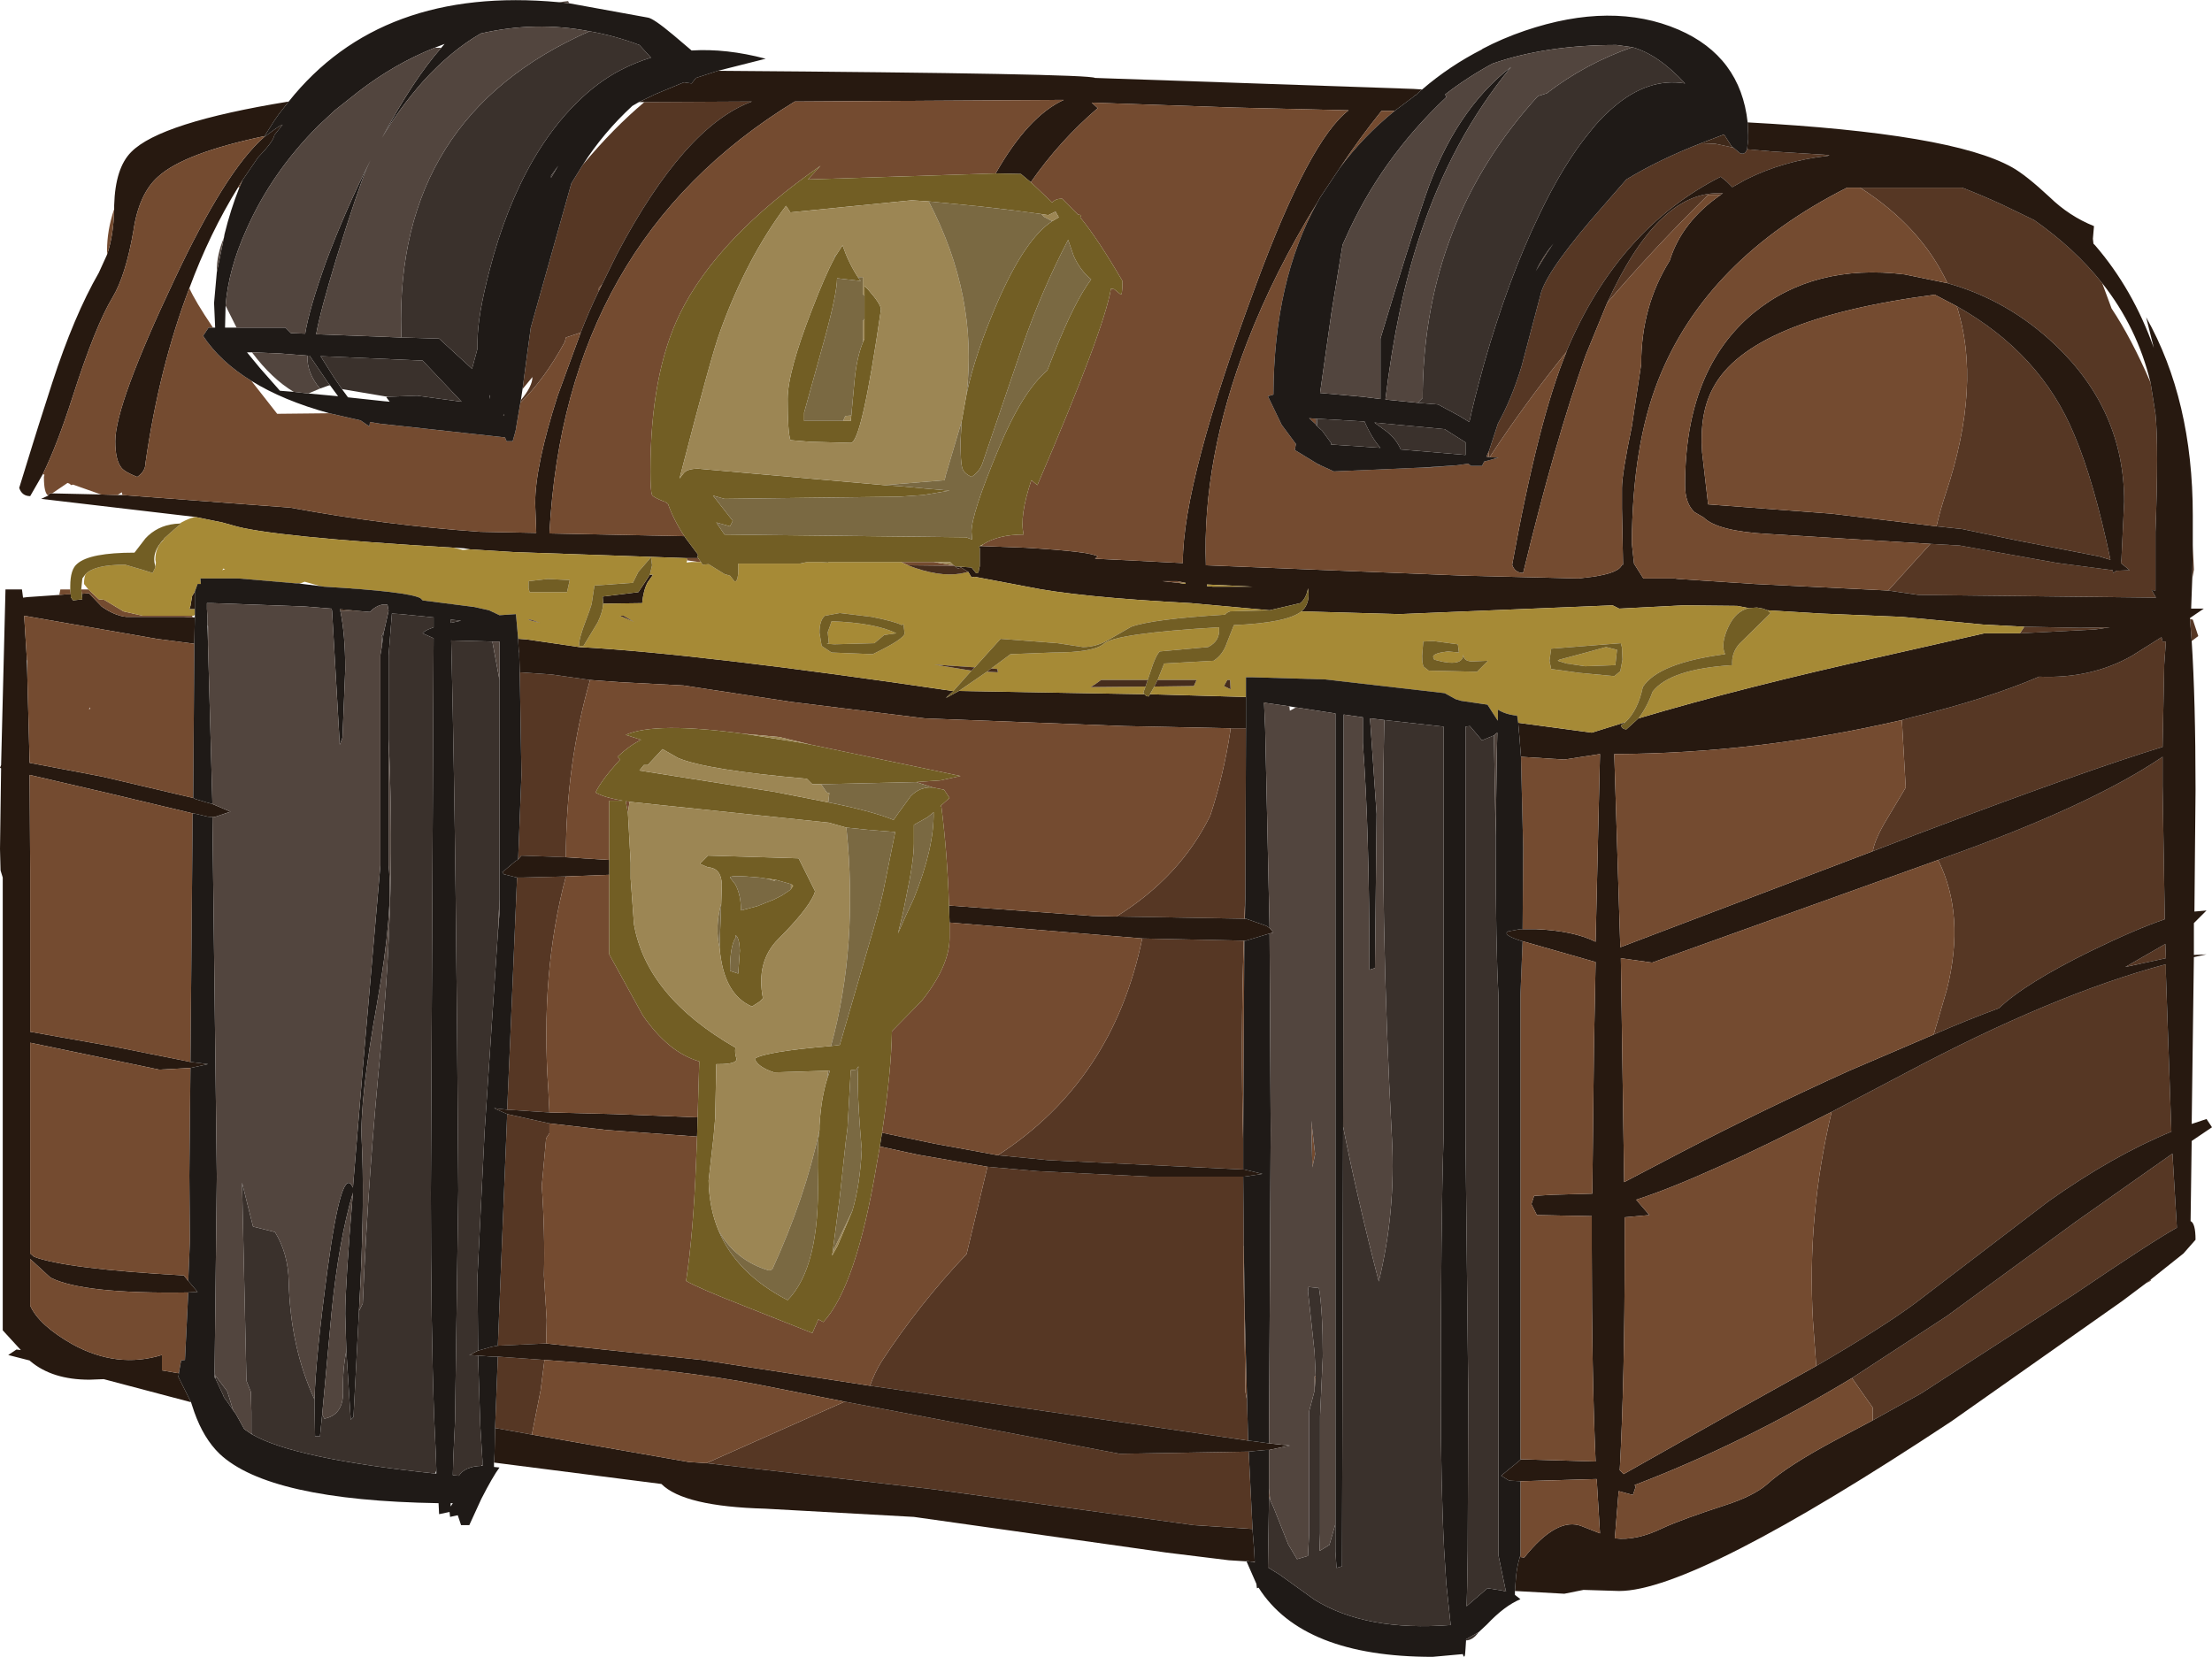 <?xml version="1.0" encoding="UTF-8" standalone="no"?>
<svg xmlns:ffdec="https://www.free-decompiler.com/flash" xmlns:xlink="http://www.w3.org/1999/xlink" ffdec:objectType="frame" height="150.95px" width="201.5px" xmlns="http://www.w3.org/2000/svg">
  <g transform="matrix(1.0, 0.0, 0.0, 1.0, 0.0, 0.0)">
    <use ffdec:characterId="1811" height="150.95" transform="matrix(1.0, 0.0, 0.0, 1.0, 0.0, 0.0)" width="201.5" xlink:href="#shape0"/>
  </g>
  <defs>
    <g id="shape0" transform="matrix(1.0, 0.0, 0.0, 1.0, 0.0, 0.0)">
      <path d="M199.75 49.65 L199.85 51.9 199.7 52.75 199.75 49.65 M199.5 56.4 L199.75 56.45 200.25 57.95 199.65 58.4 199.5 56.45 199.5 56.4 M195.95 116.55 L195.9 116.7 195.5 116.9 195.95 116.55 M159.15 13.6 L161.45 13.8 166.25 14.1 166.55 14.15 166.5 14.2 Q162.45 14.65 159.05 16.35 L157.8 17.05 157.3 16.55 156.75 16.1 Q147.4 20.85 142.7 32.0 L142.7 32.05 Q138.95 36.7 135.7 41.65 L135.6 41.65 135.65 41.05 136.45 38.6 Q137.7 36.35 138.6 33.4 L140.4 26.6 Q141.15 24.3 146.1 18.7 L148.15 16.35 Q151.1 14.55 154.95 13.05 L156.25 13.1 157.9 13.45 158.5 13.95 Q158.95 14.15 159.15 13.6 M146.4 27.6 Q150.95 17.6 156.5 17.6 L156.95 17.6 156.75 17.75 155.6 17.75 155.1 18.25 Q150.5 22.8 146.4 27.6 M169.45 17.1 L178.75 17.1 Q180.55 17.8 182.4 18.65 L185.3 20.05 Q189.0 22.65 191.5 25.8 L192.35 28.1 Q194.15 30.8 195.9 34.85 L196.35 37.7 Q196.65 40.65 196.35 48.45 L196.35 53.8 196.0 53.75 196.4 54.45 174.75 54.2 172.0 53.8 175.85 49.55 178.5 49.7 187.45 51.3 192.45 51.95 192.5 52.2 192.8 52.0 194.0 51.95 193.2 51.3 193.25 50.95 193.5 45.7 Q193.5 37.4 187.25 31.45 182.95 27.35 177.4 25.8 175.0 20.65 169.45 17.1 M176.4 47.95 Q176.75 46.45 177.25 44.95 180.55 35.05 178.25 27.9 185.9 32.2 188.95 39.6 190.75 43.85 192.25 51.0 L191.25 50.7 183.8 49.25 178.75 48.2 176.4 47.95 M173.25 65.6 L174.15 65.35 Q180.95 63.7 185.75 61.65 190.5 61.85 194.2 59.75 L196.9 58.05 197.0 58.45 197.3 58.45 197.15 60.55 197.0 68.05 Q189.95 70.2 174.5 76.05 L170.6 77.55 Q170.8 76.4 171.9 74.6 L173.6 71.75 173.25 65.6 M184.4 57.1 L189.5 57.2 192.2 57.15 190.85 57.35 184.0 57.7 184.4 57.1 M176.55 78.35 L177.1 78.15 Q190.45 73.4 197.0 68.95 L197.0 71.6 197.2 83.75 Q194.55 84.65 190.45 86.65 184.45 89.6 182.1 91.85 179.25 92.9 176.15 94.25 L177.35 90.15 Q179.05 83.35 176.55 78.35 M166.85 101.3 L173.5 97.8 Q187.0 90.6 197.3 87.85 L197.3 88.7 197.8 103.1 Q192.45 105.3 186.6 109.45 L174.5 118.7 Q171.55 120.9 165.45 124.45 L165.15 120.3 Q164.6 110.75 166.85 101.3 M168.7 125.55 L177.35 119.9 189.1 111.3 197.9 105.1 198.3 111.85 Q196.05 113.1 189.05 117.85 L175.0 126.95 170.6 129.4 170.6 128.25 168.7 125.55 M197.3 87.3 L193.6 88.1 197.25 86.0 197.3 87.3 M141.5 22.2 L140.95 23.0 139.9 24.7 Q140.55 23.35 141.5 22.2 M113.75 132.25 L114.1 139.3 108.75 138.95 85.15 135.7 64.35 133.3 76.95 127.7 102.0 132.45 113.75 132.25 M112.1 66.35 L113.5 66.35 113.45 81.45 113.35 83.7 101.7 83.5 Q107.5 79.9 110.25 74.3 111.45 70.65 112.05 66.75 L112.1 66.35 M53.75 61.95 Q51.55 69.65 51.55 78.1 L47.5 77.95 47.2 78.3 47.5 70.6 47.35 61.25 50.25 61.45 53.75 61.95 M113.3 85.7 Q113.0 94.8 113.25 104.05 L113.25 106.55 95.5 105.7 90.9 105.25 Q101.4 98.45 104.05 85.5 L113.3 85.7 M58.7 9.3 L68.5 9.25 Q62.35 11.5 56.2 23.15 L54.85 25.9 54.55 26.25 54.55 26.5 Q53.65 28.35 52.9 30.3 L51.55 30.75 51.45 31.15 Q49.6 34.55 47.4 36.7 L47.45 36.45 Q48.5 35.2 48.5 34.35 L47.6 35.45 48.05 32.05 48.35 29.85 52.05 16.7 53.1 15.0 Q55.85 11.7 58.7 9.3 M45.9 37.7 L45.9 37.85 45.9 37.9 45.85 37.85 45.9 37.7 M45.35 122.6 L46.2 101.5 50.05 102.35 50.05 103.25 49.75 103.7 49.4 107.55 49.35 108.0 Q49.65 112.15 49.55 116.2 L49.8 120.25 49.75 122.4 45.35 122.6 M46.2 101.1 L46.45 95.35 47.1 79.95 47.65 79.95 51.55 79.85 Q49.2 88.65 49.95 99.3 L50.05 101.35 46.2 101.1 M79.25 126.25 Q79.7 125.0 80.3 124.05 83.7 118.85 88.05 114.25 L89.95 106.3 94.5 106.7 104.75 107.2 113.25 107.2 113.3 113.5 113.25 113.65 113.45 126.8 113.6 127.6 113.7 131.25 79.25 126.25 M45.35 123.6 L49.6 123.9 49.25 126.65 48.45 130.7 45.1 130.1 45.35 123.6" fill="#563724" fill-rule="evenodd" stroke="none"/>
      <path d="M159.2 11.15 Q177.8 12.15 183.3 15.25 184.55 15.95 186.7 17.95 188.5 19.7 190.75 20.6 L190.65 21.75 190.7 22.2 190.85 22.35 Q194.3 26.35 196.2 31.7 L195.5 28.9 Q199.75 36.45 199.75 46.95 L199.75 47.8 199.75 48.6 199.75 49.45 199.75 49.65 199.7 52.75 199.6 55.45 200.75 55.45 199.5 56.3 199.5 56.4 199.5 56.45 199.65 58.4 Q200.0 63.8 200.0 71.95 L199.9 83.05 201.0 82.95 199.85 84.1 199.85 87.0 201.0 86.95 199.85 87.2 199.65 102.4 201.0 101.95 201.5 102.7 199.65 103.95 199.55 111.25 Q200.0 111.45 200.0 112.95 L198.9 114.2 195.95 116.55 195.5 116.9 193.3 118.55 177.75 129.5 Q154.4 144.95 147.5 144.95 L144.25 144.85 142.5 145.2 138.0 144.95 138.1 143.65 Q138.2 142.65 138.45 141.85 L138.85 141.9 Q141.85 138.15 144.1 139.05 L145.75 139.7 145.45 134.75 138.55 134.95 138.5 134.95 137.55 134.9 137.4 134.85 136.75 134.45 137.4 133.9 137.65 133.7 137.9 133.5 138.5 133.0 138.5 132.95 145.35 133.15 Q145.0 125.1 145.0 113.7 L145.0 110.8 140.0 110.7 139.5 109.7 139.75 108.95 141.45 108.85 145.05 108.75 145.2 95.5 145.35 87.65 138.7 85.75 138.5 85.7 Q136.8 85.15 137.4 84.85 L138.5 84.65 138.7 84.65 139.9 84.65 Q143.35 84.8 145.35 85.8 L145.75 68.7 142.5 69.2 138.55 68.95 138.4 67.0 138.35 66.5 138.3 65.85 145.0 66.75 148.05 65.8 147.65 66.1 Q147.8 66.45 148.15 66.45 L149.25 65.45 Q158.8 62.6 171.7 59.75 L180.75 57.7 184.0 57.7 190.85 57.35 192.2 57.15 189.5 57.2 184.4 57.1 180.65 56.9 173.25 56.2 165.95 55.9 161.0 55.6 160.6 55.45 160.05 55.35 159.3 55.4 158.25 55.2 153.35 55.15 147.5 55.45 146.9 55.15 127.5 55.95 118.55 55.7 118.8 55.45 Q119.35 54.75 119.15 53.6 119.0 54.5 118.45 54.95 L115.65 55.6 108.5 54.95 Q98.1 54.4 93.55 53.45 L88.8 52.55 88.5 52.6 88.2 52.1 87.55 51.7 87.25 51.8 87.0 51.6 88.5 51.7 88.9 52.2 Q89.15 52.35 89.2 51.75 L89.25 51.6 89.25 50.85 89.25 49.95 89.2 49.8 89.25 49.75 89.4 49.75 93.4 49.9 Q99.4 50.25 100.0 50.7 L99.75 50.9 107.75 51.3 107.75 51.2 Q107.75 43.85 114.45 25.85 119.3 12.75 122.85 10.05 L112.45 9.8 99.45 9.35 100.0 9.85 Q96.55 12.8 93.9 16.6 L93.0 15.85 90.7 15.8 Q93.65 10.6 96.9 9.1 L72.4 9.25 Q51.45 22.05 50.05 48.6 L62.35 48.85 62.4 48.95 63.6 50.55 63.5 50.7 63.6 50.85 62.55 50.85 56.95 50.65 46.85 50.3 42.85 50.05 42.25 49.95 41.35 49.9 Q24.45 48.9 21.15 47.85 L20.25 47.6 17.8 47.1 3.75 45.45 4.4 45.15 4.5 44.95 4.75 44.95 9.2 45.05 10.7 45.1 11.15 45.1 26.45 46.25 Q35.1 47.85 43.75 48.45 L48.85 48.55 48.75 45.85 Q48.75 42.45 50.8 36.05 L52.9 30.3 Q53.65 28.35 54.55 26.5 L54.85 25.9 56.2 23.15 Q62.35 11.5 68.5 9.25 L58.7 9.3 58.2 9.3 59.35 8.75 59.65 8.6 62.3 7.5 63.0 7.6 63.4 7.1 65.4 6.45 Q99.15 6.7 99.75 7.1 L128.75 8.1 129.55 8.15 129.3 8.35 129.15 8.5 129.0 8.65 Q128.9 8.65 128.85 8.75 L127.05 10.1 125.85 10.1 Q123.8 12.65 122.05 15.3 L120.25 18.0 120.0 18.45 Q116.1 24.75 113.6 31.2 109.5 41.85 109.85 51.5 L133.5 52.45 143.8 52.7 145.05 52.55 Q147.5 52.2 147.75 51.45 L147.85 51.45 147.75 46.35 147.75 45.65 147.75 44.45 Q147.75 43.2 148.65 38.85 L149.5 33.2 Q149.5 27.9 152.1 23.75 153.2 20.2 156.75 17.75 L156.95 17.6 156.5 17.6 Q150.95 17.6 146.4 27.6 L144.45 32.35 Q141.65 40.2 138.75 52.2 138.0 52.2 137.75 51.45 140.15 38.2 142.7 32.05 L142.7 32.0 Q147.4 20.85 156.75 16.1 L157.3 16.55 157.8 17.05 159.05 16.35 Q162.45 14.65 166.5 14.2 L166.65 14.15 166.55 14.15 166.25 14.1 161.45 13.8 159.15 13.6 159.25 12.7 159.25 12.3 159.2 11.15 M113.55 142.25 L111.95 142.15 106.25 141.45 83.25 138.2 69.7 137.45 Q62.3 137.25 60.25 135.2 L45.0 133.25 45.05 132.45 45.1 130.1 48.45 130.7 62.75 133.2 64.35 133.3 85.15 135.7 108.75 138.95 114.1 139.3 114.1 139.4 114.25 141.25 114.3 142.3 114.1 142.3 113.5 142.2 113.55 142.25 M17.4 127.75 L9.45 125.65 8.15 125.7 Q4.75 125.7 2.75 124.0 L2.7 123.95 0.75 123.45 1.5 122.95 1.9 123.0 0.25 121.2 0.25 79.95 0.05 79.3 0.0 77.35 0.1 70.0 0.0 69.95 0.1 69.7 0.5 53.7 2.0 53.7 2.1 54.45 2.5 54.4 5.4 54.2 6.05 54.15 6.45 54.15 6.45 54.4 6.65 54.7 7.5 54.6 7.45 54.1 8.1 54.05 9.25 55.25 Q10.45 56.1 11.5 56.2 L16.55 56.2 16.75 56.2 17.55 56.25 17.75 56.25 17.7 58.65 14.25 58.2 2.2 56.1 2.45 60.1 2.5 62.0 2.7 69.5 9.3 70.75 17.6 72.7 17.8 72.8 18.8 73.1 19.35 73.25 21.0 73.95 19.5 74.45 19.35 74.45 18.9 74.4 17.85 74.15 17.55 74.1 9.8 72.25 2.7 70.6 2.75 79.2 2.75 94.0 10.35 95.35 17.35 96.75 18.95 96.95 19.0 96.95 18.95 96.95 17.35 97.3 14.5 97.45 2.75 95.0 2.75 114.2 3.1 114.5 Q6.0 115.6 16.75 116.2 L17.15 116.7 18.0 117.7 17.15 117.75 Q7.55 117.9 4.6 116.4 L2.75 114.7 2.75 118.95 Q3.55 120.75 6.65 122.5 10.7 124.7 14.75 123.45 L14.75 124.85 16.2 125.1 16.3 125.1 16.25 125.45 17.4 127.75 M3.9 43.2 L2.75 45.2 Q2.0 45.2 1.75 44.45 L3.0 40.4 3.5 38.8 4.75 34.9 Q6.75 28.75 9.0 24.85 L9.75 23.2 Q10.35 21.45 10.4 19.05 L10.4 18.7 Q10.5 15.3 11.95 13.85 14.6 11.15 26.3 9.25 L25.4 10.4 24.95 11.05 24.1 12.4 Q16.75 13.95 14.4 16.1 12.65 17.65 12.15 21.05 11.45 25.1 10.25 27.1 8.7 29.65 6.6 36.2 5.2 40.55 3.9 43.2 M191.5 25.8 Q189.0 22.65 185.3 20.05 L182.4 18.65 Q180.55 17.8 178.75 17.1 L169.45 17.1 168.25 17.1 Q155.4 23.6 151.05 34.65 148.7 40.6 148.65 49.5 L148.85 51.35 149.7 52.7 152.5 52.7 152.9 52.75 159.75 53.2 172.0 53.8 174.75 54.2 196.4 54.45 196.0 53.75 196.35 53.8 196.35 48.45 Q196.65 40.65 196.35 37.7 L195.9 34.85 Q194.7 29.85 191.5 25.8 M177.4 25.8 Q182.95 27.35 187.25 31.45 193.5 37.4 193.5 45.7 L193.25 50.95 193.2 51.3 194.0 51.95 192.8 52.0 192.5 52.2 192.45 51.95 187.45 51.3 178.5 49.7 175.85 49.55 161.1 48.65 Q156.45 48.4 155.2 47.15 L154.35 46.65 Q153.5 45.85 153.5 44.2 153.5 33.65 159.75 28.5 165.25 24.0 173.5 25.0 L177.4 25.8 M178.25 27.9 L176.25 26.85 Q159.35 29.05 156.05 35.35 154.8 37.65 155.05 41.2 L155.6 45.95 166.85 46.8 176.4 47.95 178.75 48.2 183.8 49.25 191.25 50.7 192.25 51.0 Q190.75 43.85 188.95 39.6 185.9 32.2 178.25 27.9 M170.6 77.55 L174.5 76.05 Q189.95 70.2 197.0 68.05 L197.15 60.55 197.3 58.45 197.0 58.45 196.9 58.05 194.2 59.75 Q190.5 61.85 185.75 61.65 180.95 63.7 174.15 65.35 L173.25 65.6 Q160.1 68.65 147.05 68.7 L147.6 86.3 170.6 77.55 M176.15 94.25 Q179.25 92.9 182.1 91.85 184.45 89.6 190.45 86.65 194.55 84.65 197.2 83.75 L197.0 71.6 197.0 68.95 Q190.45 73.4 177.1 78.15 L176.55 78.35 150.5 87.7 147.65 87.3 147.95 107.7 153.2 104.95 Q160.7 101.05 168.45 97.55 L176.15 94.25 M165.45 124.45 Q171.55 120.9 174.5 118.7 L186.6 109.45 Q192.45 105.3 197.8 103.1 L197.3 88.7 197.3 87.85 Q187.0 90.6 173.5 97.8 L166.85 101.3 Q154.85 107.45 149.05 109.3 L149.3 109.6 150.25 110.7 148.05 110.9 148.0 110.9 148.0 113.7 Q148.0 125.65 147.55 133.95 L147.9 134.3 158.0 128.6 165.45 124.45 M197.3 87.3 L197.25 86.0 193.6 88.1 197.3 87.3 M170.6 129.4 L175.0 126.95 189.05 117.85 Q196.05 113.1 198.3 111.85 L197.9 105.1 189.1 111.3 177.35 119.9 168.7 125.55 Q158.85 131.5 148.9 135.3 L149.0 135.45 148.75 136.2 147.45 135.85 147.1 140.15 Q149.05 140.4 151.5 139.2 153.25 138.4 157.1 137.15 159.75 136.3 161.0 135.2 162.8 133.55 167.3 131.15 L170.6 129.4 M104.75 63.25 L113.5 63.5 113.5 66.35 112.1 66.35 102.45 66.15 84.25 65.45 72.1 63.95 62.25 62.45 56.45 62.15 53.75 61.95 50.25 61.45 47.35 61.25 47.3 59.75 47.3 59.5 47.25 59.2 47.2 58.2 47.25 58.2 47.95 58.25 52.75 58.95 Q63.7 59.55 86.75 62.95 L86.85 62.95 86.15 63.6 87.35 62.95 104.25 63.25 Q104.4 63.45 104.65 63.45 L104.75 63.25 M110.5 53.45 L114.15 53.45 109.95 53.25 109.95 53.4 110.5 53.45 M107.3 53.1 L108.0 53.2 108.0 53.1 107.25 52.95 105.9 52.95 107.3 53.1 M115.6 132.1 L115.4 132.1 115.3 132.1 114.25 132.2 113.75 132.25 102.0 132.45 76.95 127.7 69.1 126.15 Q62.0 124.75 49.6 123.9 L45.35 123.6 44.8 123.6 43.55 123.5 42.75 123.45 43.55 123.05 44.8 122.7 45.35 122.6 49.75 122.4 63.95 123.9 79.25 126.25 113.7 131.25 114.15 131.3 115.25 131.45 115.6 131.5 117.5 131.7 115.6 132.1 M115.65 84.55 L116.0 84.95 115.65 85.05 113.5 85.7 113.35 85.7 113.3 85.7 104.05 85.5 86.5 84.05 86.45 82.5 99.5 83.45 101.7 83.5 113.35 83.7 113.4 83.7 113.5 83.7 115.35 84.35 115.65 84.55 M51.55 78.1 L55.5 78.35 55.5 79.7 51.55 79.85 47.65 79.95 47.1 79.95 45.9 79.65 45.75 79.45 45.9 79.35 46.9 78.5 47.2 78.3 47.5 77.95 51.55 78.1 M90.9 105.25 L95.5 105.7 113.25 106.55 113.35 106.55 115.0 106.95 113.35 107.2 113.25 107.2 104.75 107.2 94.5 106.7 89.95 106.3 83.6 105.2 80.15 104.45 80.35 103.2 85.15 104.2 90.9 105.25 M17.25 26.25 Q14.5 33.45 13.25 42.2 13.25 42.95 12.5 43.45 11.35 43.0 11.05 42.6 10.5 41.9 10.5 40.2 10.5 36.85 15.9 25.45 20.55 15.55 24.05 12.5 L25.0 11.8 Q25.4 11.5 25.75 11.35 L25.0 12.3 Q24.9 12.9 23.5 14.35 L22.1 16.4 21.7 17.05 Q19.1 21.25 17.25 26.25 M17.75 55.5 L17.25 55.5 17.35 55.2 17.5 54.3 17.75 53.9 17.75 55.5 M59.2 52.35 L59.5 52.35 59.0 53.05 Q58.6 53.8 58.5 54.95 L54.95 55.0 54.9 54.35 58.15 53.95 58.85 52.9 59.2 52.35 M46.2 101.5 L45.3 101.1 45.0 100.95 45.3 101.0 46.2 101.1 50.05 101.35 55.95 101.5 63.55 101.8 63.5 103.55 55.25 102.95 50.05 102.35 46.2 101.5" fill="#271910" fill-rule="evenodd" stroke="none"/>
      <path d="M5.4 54.2 L5.5 53.7 6.4 53.7 6.45 54.15 6.05 54.15 5.4 54.2 M4.4 45.15 Q4.0 44.95 4.0 43.45 L4.05 43.25 3.9 43.2 Q5.2 40.55 6.6 36.2 8.7 29.65 10.25 27.1 11.45 25.1 12.15 21.05 12.65 17.65 14.4 16.1 16.75 13.95 24.1 12.4 L24.05 12.5 Q20.55 15.55 15.9 25.45 10.5 36.85 10.5 40.2 10.5 41.9 11.05 42.6 11.35 43.0 12.5 43.45 13.25 42.95 13.25 42.2 14.5 33.45 17.25 26.25 17.75 27.4 19.4 29.85 L19.0 29.85 18.5 30.6 Q20.05 32.95 22.9 34.7 L25.25 37.7 30.0 37.65 32.85 38.3 33.65 38.85 33.7 38.45 34.6 38.6 46.0 39.85 46.15 40.2 46.7 40.2 46.9 39.5 47.0 39.1 47.0 39.05 47.4 36.7 Q49.6 34.55 51.45 31.15 L51.55 30.75 52.9 30.3 50.8 36.05 Q48.75 42.45 48.75 45.85 L48.85 48.55 43.75 48.45 Q35.1 47.85 26.45 46.25 L11.15 45.1 11.1 44.85 10.7 45.1 9.2 45.05 6.65 44.15 6.5 44.2 6.3 44.05 6.15 44.0 4.75 44.95 4.5 44.95 4.4 45.15 M9.75 23.2 L9.75 22.85 Q9.75 20.95 10.4 19.05 10.35 21.45 9.75 23.2 M166.55 14.15 L166.65 14.15 166.5 14.2 166.55 14.15 M142.7 32.05 Q140.15 38.2 137.75 51.45 138.0 52.2 138.75 52.2 141.65 40.2 144.45 32.35 L146.4 27.6 Q150.5 22.8 155.1 18.25 L155.6 17.75 156.75 17.75 Q153.2 20.2 152.1 23.75 149.5 27.9 149.5 33.2 L148.65 38.85 Q147.75 43.2 147.75 44.45 L147.75 45.65 147.75 46.35 147.85 51.45 147.75 51.45 Q147.5 52.2 145.05 52.55 L143.8 52.7 133.5 52.45 109.85 51.5 Q109.5 41.85 113.6 31.2 116.1 24.75 120.0 18.45 116.05 25.55 116.0 35.95 L115.5 36.1 116.75 38.7 118.05 40.45 117.95 41.0 120.0 42.25 120.15 42.35 120.3 42.4 121.5 42.95 129.6 42.6 130.1 42.6 132.6 42.4 133.75 42.25 134.0 42.45 135.0 42.45 135.2 42.05 136.5 41.7 135.7 41.65 Q138.95 36.7 142.7 32.05 M122.05 15.3 Q123.8 12.65 125.85 10.1 L127.05 10.1 Q124.15 12.45 122.05 15.3 M169.45 17.1 Q175.0 20.65 177.4 25.8 L173.5 25.0 Q165.25 24.0 159.75 28.5 153.5 33.65 153.5 44.2 153.5 45.85 154.35 46.65 L155.2 47.15 Q156.45 48.4 161.1 48.65 L175.85 49.55 172.0 53.8 159.75 53.2 152.9 52.75 152.5 52.7 149.7 52.7 148.85 51.35 148.65 49.5 Q148.7 40.6 151.05 34.65 155.4 23.6 168.25 17.1 L169.45 17.1 M178.25 27.9 Q180.55 35.05 177.25 44.95 176.75 46.45 176.4 47.95 L166.85 46.8 155.6 45.95 155.05 41.2 Q154.8 37.65 156.05 35.35 159.35 29.05 176.25 26.85 L178.25 27.9 M173.25 65.6 L173.6 71.75 171.9 74.6 Q170.8 76.4 170.6 77.55 L147.6 86.3 147.05 68.7 Q160.1 68.65 173.25 65.6 M138.55 68.95 L142.5 69.2 145.75 68.7 145.35 85.8 Q143.35 84.8 139.9 84.65 L138.7 84.65 138.75 77.2 138.55 68.95 M138.7 85.75 L145.35 87.65 145.2 95.5 145.05 108.75 141.45 108.85 139.75 108.95 139.5 109.7 140.0 110.7 145.0 110.8 145.0 113.7 Q145.0 125.1 145.35 133.15 L138.5 132.95 138.5 90.7 138.7 85.75 M138.5 134.95 L138.55 134.95 145.45 134.75 145.75 139.7 144.1 139.05 Q141.85 138.15 138.85 141.9 L138.45 141.85 138.5 141.7 138.5 134.95 M176.55 78.35 Q179.05 83.35 177.35 90.15 L176.15 94.25 168.45 97.55 Q160.7 101.05 153.2 104.95 L147.95 107.7 147.65 87.3 150.5 87.7 176.55 78.35 M166.85 101.3 Q164.6 110.75 165.15 120.3 L165.45 124.45 158.0 128.6 147.9 134.3 147.55 133.95 Q148.0 125.65 148.0 113.7 L148.0 110.9 148.05 110.9 150.25 110.7 149.3 109.6 149.05 109.3 Q154.85 107.45 166.85 101.3 M168.7 125.55 L170.6 128.25 170.6 129.4 167.3 131.15 Q162.8 133.55 161.0 135.2 159.75 136.3 157.1 137.15 153.25 138.4 151.5 139.2 149.05 140.4 147.1 140.15 L147.45 135.85 148.75 136.2 149.0 135.45 148.9 135.3 Q158.85 131.5 168.7 125.55 M119.85 38.65 L119.25 38.1 119.85 38.15 119.85 38.65 M135.6 41.65 L135.4 41.6 135.65 41.05 135.6 41.65 M93.9 16.6 Q96.55 12.8 100.0 9.85 L99.45 9.35 112.45 9.8 122.85 10.05 Q119.3 12.75 114.45 25.85 107.75 43.85 107.75 51.2 L107.75 51.3 99.75 50.9 100.0 50.7 Q99.4 50.25 93.4 49.9 L89.4 49.75 89.55 49.6 Q90.95 48.7 93.25 48.7 92.85 47.05 93.95 43.75 L94.5 44.2 Q100.6 30.0 101.2 26.3 L101.5 26.35 102.05 26.8 Q102.25 27.05 102.25 25.6 100.0 21.75 98.4 19.8 L98.5 19.6 98.2 19.55 96.75 18.1 Q96.15 18.1 95.85 18.45 L93.9 16.6 M96.1 19.3 L96.15 19.25 96.25 19.45 96.1 19.3 M90.7 15.8 L73.6 16.35 74.75 15.1 Q65.35 21.65 61.95 28.55 59.25 34.05 59.25 42.95 59.25 44.75 59.4 45.1 59.5 45.3 60.5 45.7 L60.55 45.7 60.85 45.9 Q61.35 47.35 62.35 48.85 L50.05 48.6 Q51.45 22.05 72.4 9.25 L96.9 9.1 Q93.65 10.6 90.7 15.8 M63.6 50.85 L63.85 51.2 63.65 51.2 63.6 51.2 62.6 51.05 62.55 50.85 63.6 50.85 M82.05 51.2 L85.05 51.2 86.5 51.45 86.8 51.45 86.95 51.55 82.7 51.5 82.05 51.2 M108.0 53.1 L107.3 53.1 105.9 52.95 107.25 52.95 108.0 53.1 M115.6 136.4 L115.6 135.6 115.7 136.65 115.6 136.4 M112.1 66.35 L112.05 66.75 Q111.45 70.65 110.25 74.3 107.5 79.9 101.7 83.5 L99.5 83.45 86.45 82.5 Q86.3 77.75 85.75 73.45 L85.65 73.45 86.5 72.7 86.0 71.95 85.0 71.75 83.45 71.25 85.65 71.1 87.5 70.7 73.9 67.85 71.0 67.15 67.75 66.85 Q59.7 65.75 57.0 66.95 L58.4 67.4 Q57.3 67.95 56.25 68.95 L56.5 69.2 56.45 69.25 Q54.8 71.05 54.25 72.2 55.0 72.65 56.75 72.95 L55.5 72.95 55.5 78.35 51.55 78.1 Q51.55 69.65 53.75 61.95 L56.45 62.15 62.25 62.45 72.1 63.95 84.25 65.45 102.45 66.15 112.1 66.35 M113.35 83.7 L113.45 81.45 113.4 83.7 113.35 83.7 M80.35 103.2 Q81.2 97.5 81.25 93.95 L83.95 91.2 Q86.5 88.0 86.5 85.45 L86.5 84.05 104.05 85.5 Q101.4 98.45 90.9 105.25 L85.15 104.2 80.35 103.2 M113.3 85.7 L113.35 85.7 113.25 103.35 113.25 104.05 Q113.0 94.8 113.3 85.7 M54.85 25.9 L54.55 26.5 54.55 26.25 54.85 25.9 M22.1 16.4 L21.8 17.1 21.7 17.05 22.1 16.4 M8.05 53.7 L9.0 54.6 9.5 54.65 11.25 55.7 13.0 56.1 17.5 56.1 17.55 56.25 16.75 56.2 16.55 56.2 11.5 56.2 Q10.45 56.1 9.25 55.25 L8.1 54.05 7.45 54.1 7.4 53.7 8.05 53.7 M17.55 74.1 L17.35 96.75 10.35 95.35 2.75 94.0 2.75 79.2 2.7 70.6 9.8 72.25 17.55 74.1 M17.35 97.3 L17.25 107.1 17.3 113.05 17.15 116.7 16.75 116.2 Q6.0 115.6 3.1 114.5 L2.75 114.2 2.75 95.0 14.5 97.45 17.35 97.3 M17.15 117.75 L16.85 123.9 16.5 123.95 16.3 125.05 16.2 125.1 14.75 124.85 14.75 123.45 Q10.7 124.7 6.65 122.5 3.55 120.75 2.75 118.95 L2.75 114.7 4.6 116.4 Q7.55 117.9 17.15 117.75 M17.7 58.65 L17.6 72.7 9.3 70.75 2.7 69.5 2.5 62.0 2.5 60.2 2.45 60.1 2.2 56.1 14.25 58.2 17.7 58.65 M8.1 64.6 L8.2 64.6 8.2 64.45 8.1 64.6 M57.35 73.05 L57.2 74.05 57.0 73.0 57.35 73.05 M55.5 79.7 L55.5 86.95 58.55 92.5 Q60.9 95.9 63.7 96.7 L63.55 101.8 55.95 101.5 50.05 101.35 49.95 99.3 Q49.2 88.65 51.55 79.85 L55.5 79.7 M63.5 103.55 L63.4 106.1 Q63.15 112.4 62.5 116.7 63.6 117.35 67.95 119.05 L74.0 121.45 74.55 120.2 Q74.65 120.25 75.0 120.45 78.0 117.2 79.85 106.15 L80.15 104.45 83.6 105.2 89.95 106.3 88.05 114.25 Q83.7 118.85 80.3 124.05 79.7 125.0 79.25 126.25 L63.95 123.9 49.75 122.4 49.8 120.25 49.55 116.2 Q49.65 112.15 49.35 108.0 L49.4 107.55 49.75 103.7 50.05 103.25 50.05 102.35 55.25 102.95 63.5 103.55 M49.6 123.9 Q62.0 124.75 69.1 126.15 L76.95 127.7 64.35 133.3 62.75 133.2 48.45 130.7 49.25 126.65 49.6 123.9 M119.45 102.1 L119.8 105.15 119.55 106.35 119.45 102.1 M113.6 127.6 L113.45 126.8 113.25 113.65 113.3 113.5 113.4 120.0 113.6 127.6 M119.75 126.7 L119.75 125.4 119.85 125.35 119.75 126.7" fill="#744b30" fill-rule="evenodd" stroke="none"/>
      <path d="M16.35 47.7 Q16.85 47.4 17.4 47.2 L17.8 47.1 20.25 47.6 21.15 47.85 Q24.45 48.9 41.35 49.9 L42.15 50.1 42.85 50.05 46.85 50.3 56.95 50.65 62.55 50.85 62.6 51.05 62.55 51.2 62.55 51.25 63.0 51.2 63.6 51.2 63.65 51.2 63.85 51.2 64.0 51.45 64.55 51.4 66.0 52.3 66.5 52.45 66.9 52.95 Q67.15 53.1 67.25 52.25 L67.25 51.6 67.25 51.35 72.85 51.35 73.55 51.2 74.65 51.2 75.45 51.25 75.5 51.2 82.05 51.2 82.7 51.5 Q85.5 52.6 87.55 52.25 L88.2 52.1 88.5 52.6 88.8 52.55 93.55 53.45 Q98.1 54.4 108.5 54.95 L115.65 55.6 112.05 55.7 Q111.75 55.8 111.6 56.0 105.0 56.4 103.05 57.1 L101.05 58.25 Q99.9 58.95 98.65 58.95 L96.35 58.6 91.15 58.2 88.8 60.8 85.1 60.55 88.5 61.1 86.85 62.95 86.75 62.95 Q63.7 59.55 52.75 58.95 L47.95 58.25 47.25 58.2 47.2 58.2 47.0 55.95 45.5 56.05 44.55 55.6 43.2 55.3 38.5 54.7 38.3 54.5 Q37.2 53.9 29.5 53.45 L29.2 53.4 27.75 53.0 27.5 53.1 27.3 53.15 27.25 53.15 27.0 53.15 21.7 52.7 18.25 52.7 18.3 53.2 18.0 53.2 17.75 53.9 17.5 54.3 17.35 55.2 17.25 55.5 17.75 55.5 17.75 56.0 17.65 56.1 17.5 56.1 13.0 56.1 11.25 55.7 9.5 54.65 9.0 54.6 8.05 53.7 7.65 53.2 Q7.65 52.65 7.8 52.3 8.6 51.45 11.4 51.45 L12.95 51.9 13.9 52.2 14.15 51.7 14.15 51.6 14.2 51.25 14.15 51.0 Q14.15 49.9 14.8 49.3 L14.95 49.1 14.95 49.05 15.85 48.25 16.5 47.7 16.35 47.7 M184.4 57.1 L184.0 57.7 180.75 57.7 171.7 59.75 Q158.8 62.6 149.25 65.45 150.0 64.5 150.55 63.0 152.15 60.95 157.8 60.6 157.7 59.5 158.45 58.65 L161.3 55.85 161.0 55.6 165.95 55.9 173.25 56.2 180.65 56.9 184.4 57.1 M148.05 65.8 L145.0 66.75 138.3 65.85 138.2 65.2 Q137.15 65.1 136.45 64.65 L136.45 65.6 136.4 65.6 135.5 64.2 133.1 63.85 132.6 63.7 131.6 63.15 120.7 61.9 114.0 61.7 113.5 61.7 113.5 63.5 104.75 63.25 105.15 62.55 108.75 62.5 109.0 61.95 105.45 61.95 106.05 60.45 110.55 60.2 Q111.4 59.65 111.75 58.6 L112.4 56.95 Q117.25 56.75 118.55 55.7 L127.5 55.95 146.9 55.15 147.5 55.45 153.35 55.15 158.25 55.2 159.3 55.4 Q158.1 55.7 157.45 57.1 156.7 58.7 157.15 59.6 151.05 60.4 149.65 62.6 149.2 64.75 148.05 65.8 M108.0 53.1 L108.0 53.2 107.3 53.1 108.0 53.1 M110.5 53.45 L109.95 53.4 109.95 53.25 114.15 53.45 110.5 53.45 M90.3 60.9 L92.05 59.6 95.9 59.45 Q99.65 59.45 100.55 58.65 101.6 57.7 111.05 57.15 L111.05 57.25 Q111.15 58.4 110.05 58.95 L105.65 59.35 Q105.25 59.75 104.8 61.2 L104.55 61.95 100.3 61.95 Q99.85 62.3 99.35 62.6 L104.35 62.55 104.15 63.1 104.25 63.25 87.35 62.95 89.9 61.2 90.9 61.25 90.85 60.95 90.3 60.9 M111.8 61.95 L111.5 62.5 112.1 62.8 112.05 61.95 111.8 61.95 M82.3 56.85 L82.15 56.95 Q81.45 56.6 79.4 56.2 L76.5 55.85 75.15 56.1 Q74.65 56.5 74.65 57.65 L74.85 58.85 75.75 59.45 79.5 59.6 Q82.4 58.2 82.4 57.7 L82.3 56.85 M134.35 60.25 Q133.3 60.35 133.3 59.6 133.3 60.85 130.65 60.1 L130.55 59.85 Q130.55 59.6 131.25 59.45 L131.9 59.35 132.9 59.45 132.8 58.7 130.55 58.4 129.65 58.45 129.55 59.75 Q129.55 60.55 129.7 60.75 L130.15 61.1 134.55 61.2 135.55 60.2 134.35 60.25 M147.75 59.0 L147.65 58.6 141.3 59.1 141.15 60.2 141.3 60.95 143.85 61.3 147.05 61.6 147.6 61.15 147.8 60.1 147.75 59.0 M142.7 60.45 L141.9 60.2 142.05 60.1 144.3 59.5 146.3 58.95 147.3 59.2 147.15 60.6 144.4 60.7 142.7 60.45 M20.35 51.8 L20.25 51.95 20.5 51.85 20.35 51.8 M75.3 58.65 L75.5 58.6 75.4 57.6 75.6 57.05 75.75 56.6 Q79.75 56.75 81.65 57.7 L80.55 57.85 79.65 58.6 76.0 58.7 75.3 58.65 M59.2 52.35 L59.4 51.5 59.3 50.75 59.15 50.95 58.15 52.1 58.0 52.4 57.65 53.1 54.15 53.35 53.9 55.0 53.8 55.35 53.75 55.35 53.75 55.5 53.4 56.45 Q52.7 58.25 52.75 58.85 L53.15 58.85 54.45 56.7 Q54.9 55.75 54.95 55.0 L58.5 54.95 Q58.6 53.8 59.0 53.05 L59.5 52.35 59.2 52.35 M51.65 53.95 L51.9 52.85 49.9 52.75 48.15 52.95 48.15 53.6 48.25 53.95 51.65 53.95 M57.75 56.65 L56.8 56.1 56.45 56.1 57.75 56.65 M48.35 56.45 L48.1 56.45 48.2 56.5 49.2 56.75 48.5 56.5 48.35 56.45" fill="#a68a36" fill-rule="evenodd" stroke="none"/>
      <path d="M138.0 144.95 L138.0 145.3 138.5 145.7 Q137.05 146.3 135.45 148.0 L134.7 148.7 133.55 149.35 133.55 149.45 133.5 150.2 Q133.45 151.35 133.25 150.7 L130.5 150.95 Q118.65 150.95 114.65 144.65 L114.5 144.7 114.45 144.3 113.55 142.25 113.5 142.2 114.1 142.3 114.3 142.35 114.3 142.3 114.25 141.25 114.1 139.4 114.1 139.3 113.75 132.25 114.25 132.2 115.3 132.1 115.4 132.1 115.6 132.1 115.6 135.6 115.6 136.4 115.5 142.8 116.55 143.45 119.75 145.75 Q124.45 148.65 132.15 148.05 L131.75 144.3 131.55 141.15 Q131.25 135.3 131.25 127.35 131.25 111.2 131.5 103.7 L131.5 66.2 126.1 65.6 124.85 65.45 124.8 65.45 125.4 74.15 125.25 88.2 124.75 88.35 Q124.75 75.8 124.15 67.7 L124.15 65.35 122.4 65.1 122.35 102.65 122.25 142.7 121.75 142.85 121.65 141.35 121.65 138.85 121.65 124.4 121.65 114.4 121.65 65.0 118.05 64.45 117.45 64.35 115.35 64.05 115.15 64.0 115.15 64.1 115.25 66.4 115.65 84.55 115.35 84.35 113.5 83.7 113.4 83.7 113.45 81.45 113.5 66.35 113.5 63.5 113.5 61.7 114.0 61.7 120.7 61.9 131.6 63.15 132.6 63.7 133.1 63.85 135.5 64.2 136.4 65.6 136.45 65.65 136.45 65.6 136.45 64.65 Q137.15 65.1 138.2 65.2 L138.3 65.85 138.35 66.5 138.4 67.0 138.55 68.95 138.75 77.2 138.7 84.65 138.5 84.65 137.4 84.85 Q136.8 85.15 138.5 85.7 L138.7 85.75 138.5 90.7 138.5 132.95 138.5 133.0 137.9 133.5 137.65 133.7 137.4 133.9 136.75 134.45 137.4 134.85 137.55 134.9 138.5 134.95 138.5 141.7 138.45 141.85 Q138.2 142.65 138.1 143.65 L138.0 144.95 M45.0 133.25 L45.0 133.65 45.5 133.7 Q44.9 134.5 43.85 136.55 L42.75 138.95 42.0 138.95 41.7 138.05 41.0 138.2 40.95 137.75 40.0 137.95 39.95 136.95 Q24.5 136.7 20.0 132.45 18.55 131.05 17.7 128.65 L17.4 127.75 16.25 125.45 16.3 125.1 16.3 125.05 16.5 123.95 16.85 123.9 17.15 117.75 18.0 117.7 17.15 116.7 17.3 113.05 17.25 107.1 17.35 97.3 18.95 96.95 19.0 96.95 18.95 96.95 17.35 96.75 17.55 74.1 17.85 74.15 18.9 74.4 19.35 74.45 19.75 107.2 19.55 124.85 19.55 125.25 19.55 125.5 19.65 125.6 19.65 125.65 20.35 127.15 20.4 127.3 20.7 127.7 21.25 128.5 21.5 128.85 22.25 130.2 22.9 130.65 23.0 130.7 Q26.8 132.9 39.65 134.25 L39.75 134.25 39.75 133.95 39.7 132.45 39.55 129.15 Q39.25 120.8 39.25 108.7 L39.5 58.15 38.5 57.7 Q38.6 57.55 39.0 57.35 L39.5 57.15 39.5 56.25 36.5 55.95 35.7 55.9 35.4 59.7 35.4 67.35 35.4 78.85 Q35.85 82.95 34.35 91.4 32.75 100.3 32.95 103.95 33.2 108.9 32.85 116.55 L32.7 119.45 32.2 129.1 31.95 129.35 31.55 123.05 31.45 119.7 Q31.45 117.1 32.15 108.65 30.85 113.05 30.2 119.6 L29.35 128.85 29.15 130.85 28.7 130.85 28.65 128.0 28.65 127.5 Q28.75 123.75 29.85 115.55 31.15 105.95 32.15 108.2 L33.05 97.3 34.65 78.85 34.65 59.7 34.8 58.8 34.95 57.6 35.0 57.45 35.4 55.65 35.3 55.1 Q34.65 54.95 33.9 55.55 L33.7 55.75 33.65 55.75 33.05 55.7 30.95 55.5 31.0 55.65 Q31.45 57.8 31.45 61.0 L31.2 67.2 30.95 67.85 30.25 55.65 30.2 55.45 27.7 55.25 19.35 54.95 18.85 54.95 18.85 55.45 18.85 55.5 18.9 56.3 18.9 56.95 18.95 58.75 19.35 73.25 18.8 73.1 17.8 72.8 17.6 72.7 17.7 58.65 17.75 56.25 17.75 56.0 17.75 55.5 17.75 53.9 18.0 53.2 18.3 53.2 18.25 52.7 21.7 52.7 27.0 53.15 27.25 53.15 27.55 53.2 27.95 53.25 29.2 53.4 29.5 53.45 Q37.2 53.9 38.3 54.5 L38.5 54.7 43.2 55.3 44.55 55.6 45.5 56.05 47.0 55.95 47.2 58.2 47.25 59.2 47.3 59.5 47.3 59.75 47.35 61.25 47.5 70.6 47.2 78.3 46.9 78.5 45.9 79.35 45.75 79.45 45.9 79.65 47.1 79.95 46.45 95.35 46.2 101.1 45.3 101.0 45.0 100.95 45.3 101.1 46.2 101.5 45.35 122.6 44.8 122.7 43.55 123.05 43.5 116.2 44.15 103.0 45.35 85.1 45.5 83.2 45.5 81.9 45.5 61.95 45.5 58.45 44.85 58.45 41.1 58.35 41.15 60.4 Q41.55 77.5 41.75 108.45 L41.45 129.45 41.3 132.7 41.25 134.4 41.8 134.45 Q42.35 133.6 43.85 133.55 L43.95 133.55 43.95 133.45 43.95 133.1 43.75 129.85 43.55 123.5 44.8 123.6 45.35 123.6 45.1 130.1 45.05 132.45 45.0 133.25 M26.3 9.25 Q34.7 -1.3 50.9 0.2 L51.85 0.3 59.0 1.6 Q59.5 1.65 61.35 3.2 L63.0 4.6 Q66.15 4.4 69.75 5.35 L65.4 6.45 63.4 7.1 63.0 7.6 62.3 7.5 59.65 8.6 59.35 8.75 58.2 9.3 57.6 9.65 Q54.95 12.1 53.1 15.0 L52.05 16.7 48.35 29.85 48.05 32.05 47.6 35.45 47.45 36.45 47.4 36.7 47.0 39.05 47.0 39.1 46.9 39.5 46.7 40.2 46.15 40.2 46.0 39.85 34.6 38.6 33.7 38.45 33.65 38.85 32.85 38.3 30.0 37.65 Q25.8 36.5 22.9 34.7 20.05 32.95 18.5 30.6 L19.0 29.85 19.4 29.85 19.6 29.85 19.5 27.6 19.75 24.8 20.4 21.65 20.45 21.35 Q21.0 19.1 21.8 17.1 L22.1 16.4 23.5 14.35 Q24.9 12.9 25.0 12.3 L25.75 11.35 Q25.4 11.5 25.0 11.8 L24.05 12.5 24.1 12.4 24.95 11.05 25.4 10.4 26.3 9.25 M129.55 8.15 Q132.05 6.0 135.0 4.5 L135.05 4.45 Q136.85 3.5 138.9 2.8 146.85 0.1 152.9 2.7 158.55 5.15 159.2 11.15 L159.25 12.3 159.25 12.7 159.15 13.6 Q158.95 14.15 158.5 13.95 L157.9 13.45 157.75 13.35 157.05 12.25 154.95 13.05 Q151.1 14.55 148.15 16.35 L146.1 18.7 Q141.15 24.3 140.4 26.6 L138.6 33.4 Q137.7 36.35 136.45 38.6 L135.65 41.05 135.4 41.6 135.6 41.65 135.7 41.65 136.5 41.7 135.2 42.05 135.0 42.45 134.0 42.45 133.75 42.25 132.6 42.4 129.6 42.6 121.5 42.95 120.3 42.4 120.0 42.25 117.95 41.0 118.05 40.45 116.75 38.7 115.5 36.1 116.0 35.95 Q116.05 25.55 120.0 18.45 L120.25 18.0 122.05 15.3 Q124.15 12.45 127.05 10.1 L128.85 8.75 Q128.9 8.65 129.0 8.65 L129.15 8.5 129.3 8.35 129.55 8.15 M153.5 7.6 Q151.05 4.95 148.7 4.3 L147.25 4.1 Q140.8 4.1 135.95 5.8 133.65 7.05 131.65 8.6 L131.75 8.85 Q125.75 14.5 122.55 21.75 L122.3 22.3 121.3 28.4 120.25 35.8 124.15 36.15 125.75 36.35 125.75 30.85 Q128.35 22.2 129.85 17.85 132.5 10.1 137.65 6.1 132.25 12.65 129.35 21.45 127.25 27.75 126.2 36.4 L129.15 36.7 131.0 36.85 132.95 37.9 133.85 38.45 Q134.25 36.55 135.2 33.1 137.4 25.4 140.2 19.6 142.45 14.9 144.8 12.05 145.85 10.7 147.0 9.75 150.15 7.05 153.5 7.6 M141.5 22.2 Q140.55 23.35 139.9 24.7 L140.95 23.0 141.5 22.2 M127.6 40.95 L133.5 41.45 133.5 40.45 133.5 40.3 131.6 39.1 125.2 38.5 126.3 39.3 Q127.2 40.0 127.6 40.95 M119.95 38.8 L120.45 39.25 121.25 40.35 121.25 40.5 125.75 40.8 Q124.95 39.9 124.3 38.4 L120.0 38.15 119.85 38.15 119.25 38.1 119.85 38.65 119.95 38.8 M115.65 85.05 L115.75 102.95 115.6 131.5 115.25 131.45 114.15 131.3 113.7 131.25 113.6 127.6 113.4 120.0 113.3 113.5 113.25 107.2 113.35 107.2 115.0 106.95 113.35 106.55 113.25 106.55 113.25 104.05 113.25 103.35 113.35 85.7 113.5 85.7 115.65 85.05 M136.1 67.0 L135.0 67.45 133.9 66.15 133.5 66.2 133.5 103.7 133.75 126.95 133.7 141.3 133.65 144.5 133.6 146.35 133.7 146.25 135.5 144.7 136.8 144.9 137.2 145.0 137.15 144.85 136.5 141.7 136.5 90.7 Q136.25 86.2 136.25 77.2 L136.25 76.15 136.35 68.7 136.4 66.75 136.25 66.85 136.1 67.0 M36.55 30.75 L40.0 30.85 43.0 33.6 43.5 31.75 43.5 31.1 Q43.5 28.8 44.6 24.6 46.05 18.95 48.55 14.6 50.35 11.5 52.55 9.35 54.4 7.5 56.5 6.4 57.85 5.7 59.3 5.25 L58.25 4.1 Q56.0 3.25 53.7 2.85 48.8 1.9 43.8 3.05 41.1 4.6 38.55 7.4 36.35 9.9 34.8 12.55 37.65 7.25 40.2 4.35 L40.5 4.0 39.6 4.35 Q35.95 5.8 32.65 8.35 L30.5 10.05 29.0 11.45 Q24.75 15.7 22.45 20.9 20.8 24.55 20.55 27.85 L20.5 29.85 21.55 29.85 26.0 29.85 26.5 30.35 27.8 30.4 Q28.15 28.2 29.7 23.85 31.5 19.05 33.75 14.6 L33.4 15.35 Q32.55 17.4 30.65 23.5 29.15 28.45 28.8 30.45 L36.55 30.75 M50.2 16.2 L50.85 15.1 50.2 16.0 50.2 16.2 M44.6 36.05 L44.65 36.35 44.65 36.0 44.6 36.05 M45.9 37.7 L45.85 37.85 45.9 37.9 45.9 37.85 45.9 37.7 M31.15 35.45 L31.7 36.2 34.95 36.55 35.5 36.6 35.2 36.2 35.3 36.15 38.0 36.05 42.05 36.6 38.5 32.85 29.2 32.45 30.4 34.35 31.15 35.45 M22.95 32.1 L22.5 32.1 23.65 33.5 25.5 35.6 26.75 35.7 28.1 35.85 30.8 36.1 30.1 35.15 29.8 34.75 28.2 32.4 28.0 32.4 25.45 32.2 22.95 32.1 M41.05 56.75 L42.0 56.55 41.05 56.45 41.05 56.75 M41.05 136.95 L41.05 137.25 41.25 136.95 41.05 136.95" fill="#1f1a17" fill-rule="evenodd" stroke="none"/>
      <path d="M134.7 148.7 Q134.15 149.45 133.55 149.45 L133.55 149.35 134.7 148.7 M148.7 4.3 Q151.05 4.95 153.5 7.6 150.15 7.05 147.0 9.75 145.85 10.7 144.8 12.05 142.45 14.9 140.2 19.6 137.4 25.4 135.2 33.1 134.25 36.55 133.85 38.45 L132.95 37.9 131.0 36.85 129.15 36.7 129.6 36.25 129.6 35.75 Q129.8 20.05 140.1 8.75 L140.9 8.5 Q144.4 5.8 148.7 4.3 M120.0 38.15 L124.3 38.4 Q124.95 39.9 125.75 40.8 L121.25 40.5 121.25 40.35 120.45 39.25 119.95 38.8 120.0 38.15 M127.6 40.95 Q127.2 40.0 126.3 39.3 L125.2 38.5 131.6 39.1 133.5 40.3 133.5 40.45 133.5 41.45 127.6 40.95 M132.6 42.4 L130.1 42.6 129.6 42.6 132.6 42.4 M121.65 138.85 L121.65 141.35 121.75 142.85 122.25 142.7 122.35 102.65 Q123.7 109.45 125.6 116.75 127.15 110.4 126.8 103.75 125.7 83.4 126.1 65.6 L131.5 66.2 131.5 103.7 Q131.25 111.2 131.25 127.35 131.25 135.3 131.55 141.15 L131.75 144.3 132.15 148.05 Q124.45 148.65 119.75 145.75 L116.55 143.45 115.5 142.8 115.6 136.4 115.7 136.65 116.0 137.3 117.35 140.7 118.15 142.05 119.15 141.75 119.15 141.7 119.25 139.85 119.25 128.6 119.75 126.7 119.85 125.35 119.75 123.2 119.15 117.65 119.2 117.25 120.15 117.35 Q120.5 119.45 120.5 123.55 L120.25 129.0 120.25 139.7 120.2 141.3 121.1 140.75 121.65 138.85 M114.3 142.3 L114.3 142.35 114.3 142.3 M136.25 76.15 L136.25 77.2 Q136.25 86.2 136.5 90.7 L136.5 141.7 137.15 144.85 137.2 145.0 136.8 144.9 135.5 144.7 133.7 146.25 133.6 146.35 133.65 144.5 133.7 141.3 133.75 126.95 133.5 103.7 133.5 66.2 133.9 66.15 135.0 67.45 136.1 67.0 136.1 67.75 136.25 76.15 M53.7 2.85 Q56.0 3.25 58.25 4.1 L59.3 5.25 Q57.85 5.7 56.5 6.4 54.4 7.5 52.55 9.35 50.35 11.5 48.55 14.6 46.05 18.95 44.6 24.6 43.5 28.8 43.5 31.1 L43.5 31.75 43.0 33.6 40.0 30.85 36.55 30.75 36.55 30.25 Q36.0 10.65 53.7 2.85 M50.2 16.2 L50.2 16.0 50.85 15.1 50.2 16.2 M44.6 36.05 L44.65 36.0 44.65 36.35 44.6 36.05 M31.15 35.45 L30.4 34.35 29.2 32.45 38.5 32.85 42.05 36.6 38.0 36.05 35.3 36.15 31.15 35.45 M28.0 32.4 L28.2 32.4 29.8 34.75 30.1 35.15 30.0 35.1 29.15 35.4 Q27.95 34.0 28.0 32.4 M34.95 57.6 L34.8 58.8 34.75 58.0 34.95 57.6 M28.65 127.5 L28.65 128.0 28.7 130.85 29.15 130.85 29.35 128.85 29.55 129.25 Q31.3 128.9 31.25 126.75 31.2 124.85 31.55 123.05 L31.95 129.35 32.2 129.1 32.7 119.45 33.05 118.75 Q33.55 106.9 34.75 94.85 36.05 81.3 35.4 67.35 L35.4 59.7 35.7 55.9 36.5 55.95 39.5 56.25 39.5 57.15 39.0 57.35 Q38.6 57.55 38.5 57.7 L39.5 58.15 39.25 108.7 Q39.25 120.8 39.55 129.15 L39.7 132.45 39.75 133.95 39.65 134.25 Q26.8 132.9 23.0 130.7 L22.9 130.6 22.9 128.65 22.85 126.8 22.45 125.8 22.05 107.75 23.05 111.75 25.05 112.25 Q26.25 114.2 26.3 116.75 26.45 122.75 28.65 127.5 M21.25 128.5 L20.7 127.7 20.4 127.3 20.35 127.15 19.65 125.65 19.65 125.6 19.6 125.3 20.7 126.75 21.2 128.35 21.25 128.5 M19.55 125.25 L19.55 124.85 19.6 125.3 19.55 125.25 M41.05 56.75 L41.05 56.45 42.0 56.55 41.05 56.75 M44.85 58.45 L45.5 61.95 45.5 81.9 45.35 85.1 44.15 103.0 43.5 116.2 43.55 123.05 42.75 123.45 43.55 123.5 43.75 129.85 43.95 133.1 43.95 133.45 43.85 133.55 Q42.35 133.6 41.8 134.45 L41.25 134.4 41.3 132.7 41.45 129.45 41.75 108.45 Q41.55 77.5 41.15 60.4 L41.1 58.35 44.85 58.45" fill="#3a312c" fill-rule="evenodd" stroke="none"/>
      <path d="M50.9 0.2 L51.75 0.1 51.85 0.3 50.9 0.2 M135.0 4.5 L135.0 4.45 135.05 4.45 135.0 4.5 M148.7 4.3 Q144.4 5.8 140.9 8.5 L140.1 8.75 Q129.8 20.05 129.6 35.75 L129.6 36.25 129.15 36.7 126.2 36.4 Q127.25 27.75 129.35 21.45 132.25 12.65 137.65 6.1 132.5 10.1 129.85 17.85 128.35 22.2 125.75 30.85 L125.75 36.35 124.15 36.15 120.25 35.8 121.3 28.4 122.3 22.3 122.55 21.75 Q125.75 14.5 131.75 8.85 L131.65 8.6 Q133.65 7.05 135.95 5.8 140.8 4.1 147.25 4.1 L148.7 4.3 M120.0 38.15 L119.95 38.8 119.85 38.65 119.85 38.15 120.0 38.15 M120.3 42.4 L120.15 42.35 120.0 42.25 120.3 42.4 M118.05 64.45 L121.65 65.0 121.65 114.4 121.65 124.4 121.65 138.85 121.1 140.75 120.2 141.3 120.25 139.7 120.25 129.0 120.5 123.55 Q120.5 119.45 120.15 117.35 L119.2 117.25 119.15 117.65 119.75 123.2 119.85 125.35 119.75 125.4 119.75 126.7 119.25 128.6 119.25 139.85 119.15 141.7 119.15 141.75 118.15 142.05 117.35 140.7 116.0 137.3 115.7 136.65 115.6 135.6 115.6 132.1 117.5 131.7 115.6 131.5 115.75 102.95 115.65 85.05 116.0 84.95 115.65 84.55 115.25 66.4 115.15 64.1 115.35 64.05 117.45 64.35 117.5 64.75 118.05 64.45 M122.35 102.65 L122.4 65.1 124.15 65.35 124.15 67.7 Q124.75 75.8 124.75 88.35 L125.25 88.2 125.4 74.15 124.8 65.45 124.85 65.45 126.1 65.6 Q125.7 83.4 126.8 103.75 127.15 110.4 125.6 116.75 123.7 109.45 122.35 102.65 M136.25 76.15 L136.1 67.75 136.1 67.0 136.25 66.85 136.4 66.75 136.35 68.7 136.25 76.15 M53.7 2.85 Q36.0 10.65 36.55 30.25 L36.55 30.75 28.8 30.45 Q29.15 28.45 30.65 23.5 32.55 17.4 33.4 15.35 L33.75 14.6 Q31.5 19.05 29.7 23.85 28.15 28.2 27.8 30.4 L26.5 30.35 26.0 29.85 21.55 29.85 20.55 27.85 Q20.8 24.55 22.45 20.9 24.75 15.7 29.0 11.45 L30.5 10.05 32.65 8.35 Q35.95 5.8 39.6 4.35 L40.2 4.35 Q37.65 7.25 34.8 12.55 36.35 9.9 38.55 7.4 41.1 4.6 43.8 3.05 48.8 1.9 53.7 2.85 M20.4 21.65 L19.75 24.8 19.75 24.6 Q19.75 23.2 20.4 21.65 M26.75 35.7 Q24.75 34.5 22.95 32.1 L25.45 32.2 28.0 32.4 Q27.95 34.0 29.15 35.4 L28.1 35.85 26.75 35.7 M33.05 55.7 L33.65 55.75 33.7 55.75 33.9 55.55 Q34.65 54.95 35.3 55.1 L35.4 55.65 35.0 57.45 34.95 57.6 34.75 58.0 34.8 58.8 34.65 59.7 34.65 78.85 33.05 97.3 32.15 108.2 Q31.15 105.95 29.85 115.55 28.75 123.75 28.65 127.5 26.45 122.75 26.3 116.75 26.25 114.2 25.05 112.25 L23.05 111.75 22.05 107.75 22.45 125.8 22.85 126.8 22.9 128.65 22.9 130.6 22.9 130.65 22.25 130.2 21.5 128.85 21.25 128.5 21.2 128.35 20.7 126.75 19.6 125.3 19.65 125.6 19.55 125.5 19.55 125.25 19.6 125.3 19.55 124.85 19.75 107.2 19.35 74.45 19.5 74.45 21.0 73.95 19.35 73.25 18.95 58.75 18.95 57.4 18.95 57.05 18.9 56.95 18.9 56.3 18.85 55.5 18.85 55.45 18.85 54.95 19.35 54.95 27.7 55.25 30.2 55.45 30.25 55.65 30.95 67.85 31.2 67.2 31.45 61.0 Q31.45 57.8 31.0 55.65 L33.05 55.7 M29.35 128.85 L30.2 119.6 Q30.85 113.05 32.15 108.65 31.45 117.1 31.45 119.7 L31.55 123.05 Q31.2 124.85 31.25 126.75 31.3 128.9 29.55 129.25 L29.35 128.85 M32.7 119.45 L32.85 116.55 Q33.2 108.9 32.95 103.95 32.75 100.3 34.35 91.4 35.85 82.95 35.4 78.85 L35.4 67.35 Q36.05 81.3 34.75 94.85 33.55 106.9 33.05 118.75 L32.7 119.45 M44.85 58.45 L45.5 58.45 45.5 61.95 44.85 58.45 M45.5 81.9 L45.5 83.2 45.35 85.1 45.5 81.9 M119.45 102.1 L119.55 106.35 119.8 105.15 119.45 102.1" fill="#52453e" fill-rule="evenodd" stroke="none"/>
      <path d="M154.95 13.05 L157.05 12.25 157.75 13.35 157.9 13.45 156.25 13.1 154.95 13.05 M136.4 65.6 L136.45 65.6 136.45 65.65 136.4 65.6 M31.0 55.65 L30.95 55.5 33.05 55.7 31.0 55.65" fill="#3f291a" fill-rule="evenodd" stroke="none"/>
      <path d="M6.4 53.7 L6.4 53.4 Q6.4 51.85 7.05 51.35 8.2 50.35 12.25 50.35 L13.25 49.05 13.5 48.8 Q14.65 47.75 16.35 47.7 L16.5 47.7 15.85 48.25 14.95 49.05 14.95 49.1 Q13.75 50.3 14.15 51.6 L14.15 51.7 13.9 52.2 12.95 51.9 11.4 51.45 Q8.6 51.45 7.8 52.3 L7.5 52.7 7.4 53.7 7.45 54.1 7.5 54.6 6.65 54.7 6.45 54.4 6.45 54.15 6.4 53.7 M149.25 65.45 L148.15 66.45 Q147.8 66.45 147.65 66.1 L148.05 65.8 Q149.2 64.75 149.65 62.6 151.05 60.4 157.15 59.6 156.7 58.7 157.45 57.1 158.1 55.7 159.3 55.4 L160.05 55.35 160.6 55.45 161.0 55.6 161.3 55.85 158.45 58.65 Q157.7 59.5 157.8 60.6 152.15 60.95 150.55 63.0 150.0 64.5 149.25 65.45 M93.9 16.6 L95.85 18.45 Q96.15 18.1 96.75 18.1 L98.2 19.55 98.5 19.6 98.4 19.8 Q100.0 21.75 102.25 25.6 102.25 27.05 102.05 26.8 L101.5 26.35 101.2 26.3 Q100.6 30.0 94.5 44.2 L93.95 43.75 Q92.85 47.05 93.25 48.7 90.95 48.7 89.55 49.6 L89.25 49.75 89.2 49.8 89.25 49.95 89.25 50.85 89.25 51.6 89.2 51.75 Q89.15 52.35 88.9 52.2 L88.5 51.7 87.0 51.6 86.95 51.55 86.8 51.45 86.55 51.2 85.05 51.2 82.05 51.2 75.5 51.2 75.45 51.25 74.65 51.2 73.55 51.2 72.85 51.35 67.25 51.35 67.25 51.6 67.25 52.25 Q67.15 53.1 66.9 52.95 L66.5 52.45 66.0 52.3 64.55 51.4 64.0 51.45 63.85 51.2 63.6 50.85 63.5 50.7 63.6 50.55 62.4 48.95 62.35 48.85 Q61.35 47.35 60.85 45.9 L60.55 45.7 60.5 45.7 Q59.5 45.3 59.4 45.1 59.25 44.75 59.25 42.95 59.25 34.05 61.95 28.55 65.35 21.65 74.75 15.1 L73.6 16.35 90.7 15.8 93.0 15.85 93.9 16.6 M115.65 55.6 L118.45 54.95 Q119.0 54.5 119.15 53.6 119.35 54.75 118.8 55.45 L118.55 55.7 Q117.25 56.75 112.4 56.95 L111.75 58.6 Q111.4 59.65 110.55 60.2 L106.05 60.45 105.45 61.95 105.15 62.55 104.75 63.25 104.65 63.45 Q104.4 63.45 104.25 63.25 L104.15 63.1 104.35 62.55 104.55 61.95 104.8 61.2 Q105.25 59.75 105.65 59.35 L110.05 58.95 Q111.15 58.4 111.05 57.25 L111.05 57.15 Q101.6 57.7 100.55 58.65 99.65 59.45 95.9 59.45 L92.05 59.6 90.3 60.9 89.9 61.2 87.35 62.95 86.15 63.6 86.85 62.95 88.5 61.1 88.6 61.0 88.8 60.8 91.15 58.2 96.35 58.6 98.65 58.95 Q99.9 58.95 101.05 58.25 L103.05 57.1 Q105.0 56.4 111.6 56.0 111.75 55.8 112.05 55.7 L115.65 55.6 M84.6 18.35 L83.05 18.25 72.0 19.35 71.6 18.75 Q68.0 23.55 65.6 30.2 64.8 32.35 61.9 43.6 L62.25 43.15 Q62.55 42.7 63.6 42.7 L80.55 44.2 82.05 44.3 84.2 44.5 86.5 44.7 84.1 45.1 81.95 45.25 66.0 45.45 64.95 45.15 66.75 47.45 66.5 47.95 65.25 47.6 66.0 48.7 88.0 48.95 88.55 49.15 88.5 48.45 Q88.5 46.8 90.9 41.05 93.1 35.7 95.4 33.75 L96.05 32.1 Q97.9 27.45 99.4 25.45 98.4 24.65 97.8 23.3 L97.3 21.85 Q94.9 26.45 93.15 31.5 L89.5 42.2 Q89.25 42.95 88.5 43.45 87.75 43.1 87.65 42.6 87.5 42.15 87.5 40.2 L87.6 38.4 88.05 35.9 Q88.85 32.15 90.9 27.45 93.4 21.75 95.85 20.15 L96.45 19.8 96.25 19.45 96.15 19.25 96.1 19.3 95.5 19.6 94.85 19.5 92.2 19.15 89.2 18.8 84.6 18.35 M55.5 78.35 L55.5 72.95 56.75 72.95 Q55.0 72.65 54.25 72.2 54.8 71.05 56.45 69.25 L56.5 69.2 56.25 68.95 Q57.3 67.95 58.4 67.4 L57.0 66.95 Q59.7 65.75 67.75 66.85 L72.85 67.65 73.9 67.85 87.5 70.7 85.65 71.1 83.45 71.25 74.8 71.45 74.0 71.45 73.5 70.95 Q64.3 70.15 61.75 69.05 L60.35 68.25 59.0 69.7 58.65 69.7 58.25 70.2 70.6 72.15 75.45 73.1 Q79.45 73.9 81.4 74.7 L81.75 74.2 82.95 72.55 Q83.8 71.65 85.0 71.75 L86.0 71.95 86.5 72.7 85.65 73.45 85.75 73.45 Q86.3 77.75 86.45 82.5 L86.5 84.05 86.5 85.45 Q86.5 88.0 83.95 91.2 L81.25 93.95 Q81.2 97.5 80.35 103.2 L80.15 104.45 79.85 106.15 Q78.0 117.2 75.0 120.45 74.65 120.25 74.55 120.2 L74.0 121.45 67.95 119.05 Q63.6 117.35 62.5 116.7 63.15 112.4 63.4 106.1 L63.5 103.55 63.55 101.8 63.7 96.7 Q60.9 95.9 58.55 92.5 L55.5 86.95 55.5 79.7 55.5 78.35 M82.3 56.85 L82.4 57.7 Q82.4 58.2 79.5 59.6 L75.75 59.45 74.85 58.85 74.65 57.65 Q74.65 56.5 75.15 56.1 L76.5 55.85 79.4 56.2 Q81.45 56.6 82.15 56.95 L82.3 56.85 M83.25 75.15 L83.25 76.85 Q83.25 78.4 82.55 81.7 L82.25 83.2 81.8 85.05 82.55 83.35 82.6 83.25 83.25 81.85 Q85.1 77.25 85.05 74.0 L84.5 74.45 83.25 75.15 M142.7 60.45 L144.4 60.7 147.15 60.6 147.3 59.2 146.3 58.95 144.3 59.5 142.05 60.1 141.9 60.2 142.7 60.45 M147.75 59.0 L147.8 60.1 147.6 61.15 147.05 61.6 143.85 61.3 141.3 60.95 141.15 60.2 141.3 59.1 147.65 58.6 147.75 59.0 M134.35 60.25 L135.55 60.2 134.55 61.2 130.15 61.1 129.7 60.75 Q129.55 60.55 129.55 59.75 L129.65 58.45 130.55 58.4 132.8 58.7 132.9 59.45 131.9 59.35 131.25 59.45 Q130.55 59.6 130.55 59.85 L130.65 60.1 Q133.3 60.85 133.3 59.6 133.3 60.35 134.35 60.25 M76.1 23.35 L76.75 22.35 Q77.3 23.95 78.15 25.25 L78.4 25.6 76.25 25.35 Q76.25 26.7 75.15 30.75 L73.25 37.6 73.25 38.35 76.8 38.35 77.5 38.35 77.55 37.85 77.85 34.6 Q78.05 32.55 78.6 31.2 L78.75 30.85 78.75 29.05 78.75 26.95 78.75 26.05 79.05 26.35 Q80.25 27.7 80.25 28.2 78.5 40.35 77.5 40.35 L73.8 40.25 72.0 40.1 Q71.75 39.35 71.75 36.35 71.75 33.9 73.95 28.25 75.2 25.0 76.0 23.55 L76.1 23.35 M75.3 58.65 L76.0 58.7 79.65 58.6 80.55 57.85 81.65 57.7 Q79.75 56.75 75.75 56.6 L75.6 57.05 75.4 57.6 75.5 58.6 75.3 58.65 M53.8 55.35 L53.9 55.0 54.15 53.35 57.65 53.1 58.0 52.4 58.15 52.1 59.15 50.95 59.3 50.75 59.4 51.5 59.2 52.35 58.85 52.9 58.15 53.95 54.9 54.35 54.95 55.0 Q54.9 55.75 54.45 56.7 L53.15 58.85 52.75 58.85 Q52.7 58.25 53.4 56.45 L53.75 55.5 53.8 55.35 M51.65 53.95 L48.25 53.95 48.15 53.6 48.15 52.95 49.9 52.75 51.9 52.85 51.65 53.95 M57.35 73.05 L57.0 73.0 57.2 74.05 57.45 78.6 57.45 78.7 57.45 80.05 57.75 84.2 Q58.9 90.8 67.0 95.45 66.9 95.85 67.1 96.5 67.05 96.95 65.5 96.95 L65.25 96.95 65.15 101.85 65.0 103.6 64.55 107.55 Q64.6 110.05 65.45 112.1 67.1 116.05 71.75 118.45 74.7 115.45 74.5 107.3 74.45 105.35 74.55 103.7 L74.65 102.95 74.65 102.55 Q74.8 100.05 75.35 98.3 L75.6 97.55 75.45 97.55 70.5 97.7 Q69.0 97.2 68.75 96.45 69.75 95.8 75.7 95.3 L76.5 95.2 79.55 84.7 80.1 82.7 80.45 81.25 81.55 75.8 79.05 75.6 77.1 75.4 75.5 74.95 60.2 73.35 57.35 73.05 M72.05 81.0 L72.25 80.7 72.05 80.55 70.65 80.15 69.85 80.05 69.2 79.95 Q66.5 79.7 66.5 79.95 L67.0 80.6 Q67.5 81.55 67.5 82.95 L69.0 82.55 70.5 81.95 71.2 81.6 71.95 81.1 72.05 81.0 M65.7 82.3 L65.75 80.7 65.75 80.55 Q65.7 79.25 64.75 79.05 L64.45 79.0 63.75 78.7 64.2 78.25 64.5 77.95 72.75 78.2 74.25 81.2 74.15 81.5 Q73.5 82.95 70.9 85.55 68.85 87.6 69.5 90.95 L69.2 91.25 68.5 91.7 Q65.9 90.6 65.55 86.35 L65.55 86.2 65.7 82.3 M67.0 85.45 Q66.5 86.2 66.5 88.45 L67.25 88.7 67.4 86.6 Q67.35 85.4 67.0 85.2 L67.0 85.45 M77.65 110.3 Q78.35 107.9 78.5 104.7 L78.45 104.15 78.35 102.9 Q78.1 99.65 78.15 97.85 L78.2 97.15 78.0 97.45 77.5 97.5 77.2 102.8 77.05 103.95 76.5 109.05 75.85 114.05 75.8 114.4 76.3 113.5 77.65 110.3" fill="#725e24" fill-rule="evenodd" stroke="none"/>
      <path d="M89.55 49.6 L89.4 49.75 89.25 49.75 89.55 49.6 M80.55 44.2 L63.6 42.7 Q62.55 42.7 62.25 43.15 L61.9 43.6 Q64.8 32.35 65.6 30.2 68.0 23.55 71.6 18.75 L72.0 19.35 83.05 18.25 84.6 18.35 Q89.1 26.95 88.05 35.9 L87.6 38.4 86.15 43.3 86.05 43.75 80.55 44.2 M94.85 19.5 L95.5 19.6 96.1 19.3 96.25 19.45 96.45 19.8 95.85 20.15 95.1 19.75 94.85 19.5 M85.05 51.2 L86.55 51.2 86.8 51.45 86.5 51.45 85.05 51.2 M67.75 66.85 L71.0 67.15 73.9 67.85 72.85 67.65 67.75 66.85 M78.15 25.25 Q77.3 23.95 76.75 22.35 L76.1 23.35 76.05 23.25 76.0 23.55 Q75.2 25.0 73.95 28.25 71.75 33.9 71.75 36.35 71.75 39.35 72.0 40.1 L73.8 40.25 77.5 40.35 Q78.5 40.35 80.25 28.2 80.25 27.7 79.05 26.35 L78.75 26.05 78.75 26.95 78.6 26.8 78.6 25.25 78.15 25.25 M78.75 29.05 L78.75 30.85 78.6 31.2 78.6 29.25 78.75 29.05 M77.55 37.85 L77.5 38.35 76.8 38.35 77.0 37.9 77.55 37.85 M75.45 73.1 L70.6 72.15 58.25 70.2 58.65 69.7 59.0 69.7 60.35 68.25 61.75 69.05 Q64.3 70.15 73.5 70.95 L74.0 71.45 74.8 71.45 75.25 72.1 Q75.3 72.25 75.55 72.25 L75.45 73.1 M57.2 74.05 L57.35 73.05 60.2 73.35 75.5 74.95 77.1 75.4 Q78.2 86.2 75.7 95.3 69.75 95.8 68.75 96.45 69.0 97.2 70.5 97.7 L75.45 97.55 75.35 98.3 Q74.8 100.05 74.65 102.55 L74.65 102.95 Q73.35 109.1 70.35 115.65 L70.05 115.75 Q67.0 114.85 65.45 112.1 64.6 110.05 64.55 107.55 L65.0 103.6 65.15 101.85 65.25 96.95 65.5 96.95 Q67.05 96.95 67.1 96.5 66.9 95.85 67.0 95.45 58.9 90.8 57.75 84.2 L57.45 80.05 57.45 78.7 57.45 78.6 57.2 74.05 M72.05 80.55 L72.25 80.7 72.05 81.0 72.05 80.55 M69.85 80.05 L70.65 80.15 70.55 80.25 69.85 80.05 M65.55 86.35 Q65.9 90.6 68.5 91.7 L69.2 91.25 69.5 90.95 Q68.85 87.6 70.9 85.55 73.5 82.95 74.15 81.5 L74.25 81.2 72.75 78.2 64.5 77.95 64.2 78.25 63.75 78.7 64.45 79.0 64.75 79.05 Q65.7 79.25 65.75 80.55 L65.75 80.7 65.7 82.3 Q65.1 84.5 65.55 86.35 M75.85 114.05 L77.65 110.3 76.3 113.5 75.8 114.4 75.85 114.05" fill="#9c8654" fill-rule="evenodd" stroke="none"/>
      <path d="M84.6 18.35 L89.2 18.8 92.2 19.15 94.85 19.5 95.1 19.75 95.85 20.15 Q93.4 21.75 90.9 27.45 88.85 32.15 88.05 35.9 89.1 26.95 84.6 18.35 M87.6 38.4 L87.5 40.2 Q87.5 42.15 87.65 42.6 87.75 43.1 88.5 43.45 89.25 42.95 89.5 42.2 L93.15 31.5 Q94.9 26.45 97.3 21.85 L97.8 23.3 Q98.4 24.65 99.4 25.45 97.9 27.45 96.05 32.1 L95.4 33.75 Q93.1 35.7 90.9 41.05 88.5 46.8 88.5 48.45 L88.55 49.15 88.0 48.95 66.0 48.7 65.25 47.6 66.5 47.95 66.75 47.45 64.95 45.15 66.0 45.45 81.95 45.25 84.1 45.1 86.5 44.7 84.2 44.5 82.05 44.3 80.55 44.2 86.05 43.75 86.15 43.3 87.6 38.4 M83.45 71.25 L85.0 71.75 Q83.8 71.65 82.95 72.55 L81.75 74.2 81.4 74.7 Q79.45 73.9 75.45 73.1 L75.55 72.25 Q75.3 72.25 75.25 72.1 L74.8 71.45 83.45 71.25 M83.25 75.15 L84.5 74.45 85.05 74.0 Q85.1 77.25 83.25 81.85 L82.6 83.25 82.55 83.35 81.8 85.05 82.25 83.2 82.55 81.7 Q83.25 78.4 83.25 76.85 L83.25 75.15 M76.1 23.35 L76.0 23.55 76.05 23.25 76.1 23.35 M78.75 26.95 L78.75 29.05 78.6 29.25 78.6 31.2 Q78.05 32.55 77.85 34.6 L77.55 37.85 77.0 37.9 76.8 38.35 73.25 38.35 73.25 37.6 75.15 30.75 Q76.25 26.7 76.25 25.35 L78.4 25.6 78.15 25.25 78.6 25.25 78.6 26.8 78.75 26.95 M65.45 112.1 Q67.0 114.85 70.05 115.75 L70.35 115.65 Q73.35 109.1 74.65 102.95 L74.55 103.7 Q74.45 105.35 74.5 107.3 74.7 115.45 71.75 118.45 67.1 116.05 65.45 112.1 M75.35 98.3 L75.45 97.55 75.6 97.55 75.35 98.3 M75.7 95.3 Q78.2 86.2 77.1 75.4 L79.05 75.6 81.55 75.8 80.45 81.25 80.1 82.7 79.55 84.7 76.5 95.2 75.7 95.3 M72.05 80.55 L72.05 81.0 71.95 81.1 71.2 81.6 70.5 81.95 69.0 82.55 67.5 82.95 Q67.5 81.55 67.0 80.6 L66.5 79.95 Q66.5 79.7 69.2 79.95 L69.85 80.05 70.55 80.25 70.65 80.15 72.05 80.55 M65.55 86.35 Q65.1 84.5 65.7 82.3 L65.55 86.2 65.55 86.35 M67.0 85.45 L67.0 85.2 Q67.35 85.4 67.4 86.6 L67.25 88.7 66.5 88.45 Q66.5 86.2 67.0 85.45 M75.85 114.05 L76.5 109.05 77.05 103.95 77.2 102.8 77.5 97.5 78.0 97.45 78.2 97.15 78.15 97.85 Q78.1 99.65 78.35 102.9 L78.45 104.15 78.5 104.7 Q78.35 107.9 77.65 110.3 L75.85 114.05" fill="#7a6942" fill-rule="evenodd" stroke="none"/>
      <path d="M87.0 51.6 L87.25 51.8 87.55 51.7 88.2 52.1 87.55 52.25 Q85.5 52.6 82.7 51.5 L86.95 51.55 87.0 51.6 M105.45 61.95 L109.0 61.95 108.75 62.5 105.15 62.55 105.45 61.95 M90.3 60.9 L90.85 60.95 90.9 61.25 89.9 61.2 90.3 60.9 M104.35 62.55 L99.35 62.6 Q99.85 62.3 100.3 61.95 L104.55 61.95 104.35 62.55 M115.35 64.05 L115.15 64.1 115.15 64.0 115.35 64.05 M111.8 61.95 L112.05 61.95 112.1 62.8 111.5 62.5 111.8 61.95 M88.8 60.8 L88.6 61.0 88.5 61.1 85.1 60.55 88.8 60.8 M47.2 58.2 L47.25 58.2 47.2 58.2 M53.75 55.5 L53.75 55.35 53.8 55.35 53.75 55.5 M57.75 56.65 L56.45 56.1 56.8 56.1 57.75 56.65 M48.35 56.45 L48.5 56.5 49.2 56.75 48.2 56.5 48.1 56.45 48.35 56.45" fill="#462d1d" fill-rule="evenodd" stroke="none"/>
    </g>
  </defs>
</svg>
